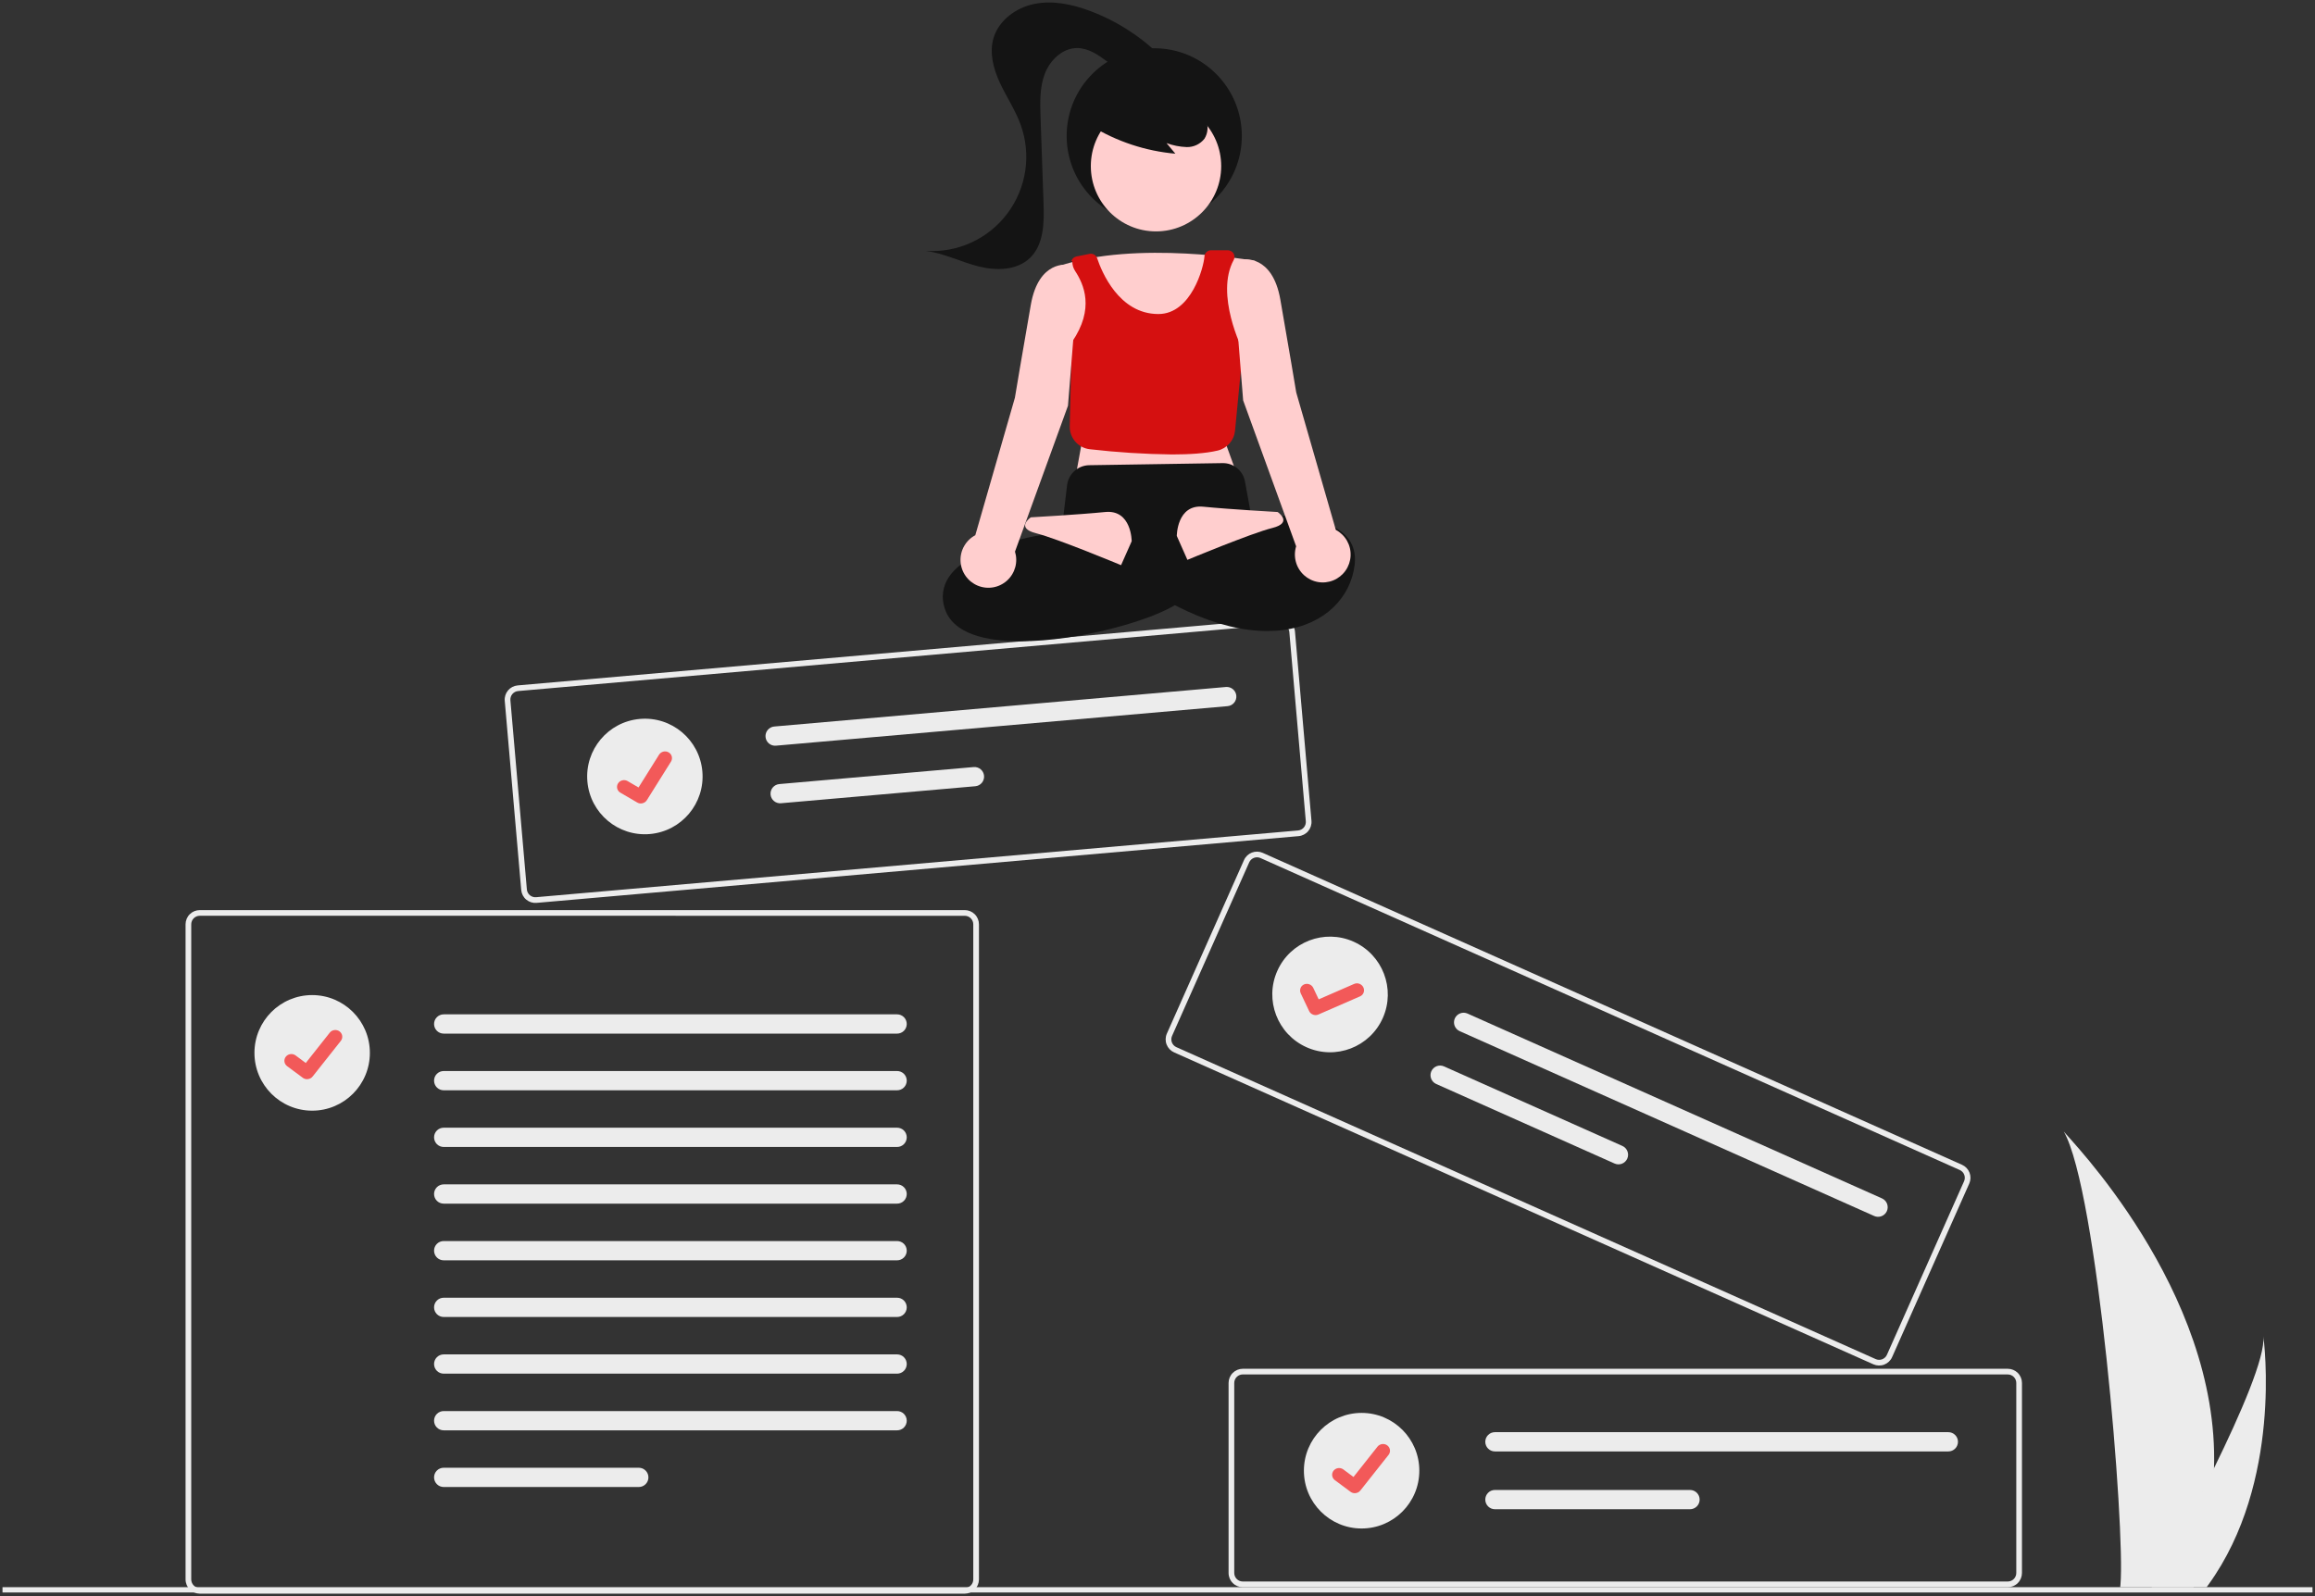 <svg width="464" height="320" viewBox="0 0 464 320" fill="none" xmlns="http://www.w3.org/2000/svg">
<rect x="0" y="0" width="464" height="320" fill="#333333" stroke="none"/>
<g clip-path="url(#clip0_3573_101549)">
<path d="M193.373 319.501H40.033C39.28 319.5 38.558 319.2 38.026 318.667C37.494 318.134 37.194 317.411 37.193 316.657V185.308C37.194 184.554 37.494 183.831 38.026 183.298C38.558 182.765 39.28 182.465 40.033 182.464H193.373C194.126 182.465 194.848 182.765 195.38 183.298C195.912 183.831 196.212 184.554 196.213 185.308V316.656C196.212 317.41 195.913 318.133 195.38 318.667C194.848 319.2 194.126 319.5 193.373 319.501V319.501ZM40.033 183.599C39.582 183.6 39.149 183.78 38.83 184.1C38.511 184.419 38.332 184.853 38.331 185.304V316.656C38.332 317.108 38.511 317.541 38.83 317.861C39.149 318.18 39.582 318.36 40.033 318.361H193.373C193.825 318.36 194.257 318.181 194.576 317.861C194.895 317.541 195.075 317.108 195.076 316.656V185.308C195.075 184.856 194.895 184.423 194.576 184.104C194.257 183.784 193.825 183.604 193.373 183.603L40.033 183.599Z" fill="#ECECEC"/>
<path d="M62.567 222.673C68.955 222.673 74.134 217.486 74.134 211.087C74.134 204.687 68.955 199.5 62.567 199.5C56.179 199.5 51 204.687 51 211.087C51 217.486 56.179 222.673 62.567 222.673Z" fill="#ECECEC"/>
<path d="M61.541 216.361C61.24 216.362 60.947 216.268 60.706 216.093L60.692 216.082L57.547 213.749C57.402 213.641 57.279 213.506 57.188 213.352C57.096 213.198 57.036 213.028 57.012 212.852C56.988 212.675 57 212.496 57.047 212.325C57.095 212.153 57.176 211.992 57.288 211.851C57.4 211.71 57.539 211.591 57.698 211.502C57.856 211.413 58.032 211.355 58.214 211.332C58.395 211.309 58.58 211.32 58.758 211.366C58.935 211.412 59.101 211.491 59.246 211.599L61.283 213.113L66.096 207.03C66.208 206.889 66.347 206.771 66.506 206.682C66.665 206.593 66.84 206.535 67.022 206.512C67.204 206.488 67.388 206.5 67.566 206.546C67.743 206.592 67.909 206.671 68.055 206.779L68.025 206.819L68.055 206.78C68.349 206.999 68.541 207.321 68.59 207.677C68.638 208.033 68.539 208.393 68.314 208.678L62.653 215.833C62.522 215.998 62.353 216.131 62.161 216.223C61.968 216.315 61.756 216.362 61.541 216.361Z" fill="#F25959"/>
<path d="M88.928 203.362C88.416 203.362 87.926 203.566 87.565 203.928C87.203 204.29 87 204.781 87 205.293C87 205.805 87.203 206.297 87.565 206.659C87.926 207.021 88.416 207.224 88.928 207.224H179.813C180.324 207.224 180.814 207.021 181.176 206.659C181.537 206.297 181.741 205.805 181.741 205.293C181.741 204.781 181.537 204.29 181.176 203.928C180.814 203.566 180.324 203.362 179.813 203.362H88.928Z" fill="#ECECEC"/>
<path d="M88.928 214.725C88.416 214.725 87.926 214.928 87.565 215.29C87.203 215.652 87 216.143 87 216.656C87 217.168 87.203 217.659 87.565 218.021C87.926 218.383 88.416 218.587 88.928 218.587H179.813C180.324 218.587 180.814 218.383 181.176 218.021C181.537 217.659 181.741 217.168 181.741 216.656C181.741 216.143 181.537 215.652 181.176 215.29C180.814 214.928 180.324 214.725 179.813 214.725H88.928Z" fill="#ECECEC"/>
<path d="M88.928 226.087C88.416 226.087 87.926 226.29 87.565 226.652C87.203 227.015 87 227.506 87 228.018C87 228.53 87.203 229.021 87.565 229.383C87.926 229.745 88.416 229.949 88.928 229.949H179.813C180.324 229.949 180.814 229.745 181.176 229.383C181.537 229.021 181.741 228.53 181.741 228.018C181.741 227.506 181.537 227.015 181.176 226.652C180.814 226.29 180.324 226.087 179.813 226.087H88.928Z" fill="#ECECEC"/>
<path d="M88.928 237.449C88.416 237.449 87.926 237.653 87.565 238.015C87.203 238.377 87 238.868 87 239.38C87 239.892 87.203 240.384 87.565 240.746C87.926 241.108 88.416 241.311 88.928 241.311H179.813C180.324 241.311 180.814 241.108 181.176 240.746C181.537 240.384 181.741 239.892 181.741 239.38C181.741 238.868 181.537 238.377 181.176 238.015C180.814 237.653 180.324 237.449 179.813 237.449H88.928Z" fill="#ECECEC"/>
<path d="M88.928 248.812C88.416 248.812 87.926 249.015 87.565 249.377C87.203 249.739 87 250.23 87 250.743C87 251.255 87.203 251.746 87.565 252.108C87.926 252.47 88.416 252.674 88.928 252.674H179.813C180.324 252.674 180.814 252.47 181.176 252.108C181.537 251.746 181.741 251.255 181.741 250.743C181.741 250.23 181.537 249.739 181.176 249.377C180.814 249.015 180.324 248.812 179.813 248.812H88.928Z" fill="#ECECEC"/>
<path d="M88.928 260.174C88.416 260.174 87.926 260.377 87.565 260.739C87.203 261.102 87 261.593 87 262.105C87 262.617 87.203 263.108 87.565 263.47C87.926 263.832 88.416 264.036 88.928 264.036H179.813C180.324 264.036 180.814 263.832 181.176 263.47C181.537 263.108 181.741 262.617 181.741 262.105C181.741 261.593 181.537 261.102 181.176 260.739C180.814 260.377 180.324 260.174 179.813 260.174H88.928Z" fill="#ECECEC"/>
<path d="M88.928 271.536C88.416 271.536 87.926 271.74 87.565 272.102C87.203 272.464 87 272.955 87 273.467C87 273.979 87.203 274.47 87.565 274.833C87.926 275.195 88.416 275.398 88.928 275.398H179.813C180.324 275.398 180.814 275.195 181.176 274.833C181.537 274.47 181.741 273.979 181.741 273.467C181.741 272.955 181.537 272.464 181.176 272.102C180.814 271.74 180.324 271.536 179.813 271.536H88.928Z" fill="#ECECEC"/>
<path d="M88.928 282.898C88.416 282.898 87.926 283.102 87.565 283.464C87.203 283.826 87 284.317 87 284.829C87 285.342 87.203 285.833 87.565 286.195C87.926 286.557 88.416 286.76 88.928 286.76H179.813C180.324 286.76 180.814 286.557 181.176 286.195C181.537 285.833 181.741 285.342 181.741 284.829C181.741 284.317 181.537 283.826 181.176 283.464C180.814 283.102 180.324 282.898 179.813 282.898H88.928Z" fill="#ECECEC"/>
<path d="M88.928 294.261C88.416 294.261 87.926 294.464 87.565 294.826C87.203 295.188 87 295.68 87 296.192C87 296.704 87.203 297.195 87.565 297.557C87.926 297.919 88.416 298.123 88.928 298.123H128.036C128.547 298.123 129.038 297.919 129.399 297.557C129.761 297.195 129.964 296.704 129.964 296.192C129.964 295.68 129.761 295.188 129.399 294.826C129.038 294.464 128.547 294.261 128.036 294.261H88.928Z" fill="#ECECEC"/>
<path d="M463.5 318.209H0.5V319.275H463.5V318.209Z" fill="#ECECEC"/>
<path d="M402.426 318.21H249.086C248.333 318.209 247.611 317.909 247.079 317.375C246.547 316.842 246.247 316.119 246.246 315.365V277.263C246.247 276.509 246.547 275.786 247.079 275.253C247.611 274.72 248.333 274.42 249.086 274.419H402.426C403.179 274.42 403.901 274.72 404.433 275.253C404.965 275.786 405.265 276.509 405.266 277.263V315.365C405.265 316.119 404.965 316.842 404.433 317.375C403.901 317.909 403.179 318.209 402.426 318.21ZM249.086 275.554C248.634 275.555 248.202 275.735 247.883 276.055C247.564 276.374 247.384 276.808 247.383 277.259V315.361C247.384 315.813 247.564 316.246 247.883 316.566C248.202 316.885 248.634 317.065 249.086 317.066H402.426C402.877 317.065 403.31 316.885 403.629 316.566C403.948 316.246 404.128 315.813 404.128 315.361V277.263C404.128 276.811 403.948 276.378 403.629 276.058C403.31 275.739 402.877 275.559 402.426 275.558L249.086 275.554Z" fill="#ECECEC"/>
<path d="M272.911 306.439C279.299 306.439 284.478 301.251 284.478 294.852C284.478 288.453 279.299 283.266 272.911 283.266C266.522 283.266 261.344 288.453 261.344 294.852C261.344 301.251 266.522 306.439 272.911 306.439Z" fill="#ECECEC"/>
<path d="M299.627 287.128C299.116 287.128 298.625 287.331 298.264 287.694C297.902 288.056 297.699 288.547 297.699 289.059C297.699 289.571 297.902 290.062 298.264 290.424C298.625 290.787 299.116 290.99 299.627 290.99H390.512C391.023 290.99 391.514 290.787 391.875 290.424C392.237 290.062 392.44 289.571 392.44 289.059C392.44 288.547 392.237 288.056 391.875 287.694C391.514 287.331 391.023 287.128 390.512 287.128H299.627Z" fill="#ECECEC"/>
<path d="M299.627 298.715C299.116 298.715 298.625 298.918 298.264 299.28C297.902 299.643 297.699 300.134 297.699 300.646C297.699 301.158 297.902 301.649 298.264 302.011C298.625 302.373 299.116 302.577 299.627 302.577H338.735C339.246 302.577 339.737 302.373 340.098 302.011C340.46 301.649 340.663 301.158 340.663 300.646C340.663 300.134 340.46 299.643 340.098 299.28C339.737 298.918 339.246 298.715 338.735 298.715H299.627Z" fill="#ECECEC"/>
<path d="M375.487 273.524L235.317 210.982C234.629 210.674 234.091 210.106 233.821 209.402C233.551 208.698 233.571 207.915 233.876 207.226L249.342 172.425C249.648 171.737 250.216 171.198 250.919 170.928C251.622 170.659 252.403 170.679 253.092 170.985L393.262 233.527C393.95 233.835 394.488 234.403 394.758 235.107C395.028 235.812 395.009 236.594 394.703 237.283L379.238 272.084C378.931 272.772 378.364 273.31 377.661 273.58C376.958 273.85 376.176 273.83 375.487 273.524ZM252.631 172.022C252.218 171.839 251.75 171.827 251.328 171.989C250.907 172.151 250.567 172.473 250.383 172.885L234.917 207.686C234.735 208.099 234.723 208.568 234.885 208.99C235.047 209.412 235.369 209.753 235.781 209.938L375.951 272.479C376.364 272.663 376.833 272.675 377.254 272.513C377.675 272.351 378.015 272.029 378.2 271.616L393.664 236.819C393.846 236.406 393.858 235.937 393.696 235.515C393.534 235.093 393.212 234.753 392.8 234.568L252.631 172.022Z" fill="#ECECEC"/>
<path d="M261.881 209.961C267.722 212.567 274.563 209.94 277.161 204.094C279.759 198.247 277.13 191.394 271.289 188.788C265.448 186.181 258.607 188.808 256.009 194.655C253.411 200.501 256.04 207.354 261.881 209.961Z" fill="#ECECEC"/>
<path d="M294.139 203.205C293.672 202.996 293.141 202.982 292.663 203.166C292.186 203.349 291.801 203.714 291.593 204.182C291.385 204.65 291.372 205.181 291.555 205.659C291.739 206.137 292.104 206.523 292.571 206.731L375.642 243.787C376.109 243.996 376.64 244.01 377.118 243.827C377.595 243.643 377.98 243.278 378.188 242.81C378.396 242.343 378.409 241.811 378.226 241.333C378.042 240.855 377.677 240.47 377.21 240.261L294.139 203.205Z" fill="#ECECEC"/>
<path d="M289.43 213.796C288.963 213.587 288.432 213.573 287.954 213.756C287.477 213.94 287.092 214.305 286.884 214.773C286.676 215.241 286.663 215.772 286.846 216.25C287.03 216.728 287.395 217.114 287.863 217.322L323.609 233.269C324.076 233.478 324.607 233.492 325.084 233.309C325.562 233.125 325.947 232.76 326.155 232.292C326.363 231.824 326.376 231.293 326.193 230.815C326.009 230.337 325.644 229.951 325.176 229.743L289.43 213.796Z" fill="#ECECEC"/>
<path d="M260.279 167.633L107.545 181.013C106.795 181.078 106.051 180.842 105.474 180.358C104.898 179.874 104.537 179.18 104.47 178.429L101.167 140.495C101.102 139.744 101.338 138.998 101.822 138.421C102.306 137.844 102.998 137.482 103.748 137.415L256.481 124.035C257.231 123.971 257.976 124.206 258.552 124.691C259.129 125.175 259.49 125.869 259.556 126.619L262.86 164.553C262.925 165.304 262.689 166.05 262.205 166.628C261.721 167.205 261.028 167.567 260.279 167.633ZM103.847 138.546C103.397 138.586 102.982 138.803 102.692 139.149C102.402 139.495 102.261 139.942 102.299 140.392L105.603 178.326C105.643 178.776 105.86 179.191 106.205 179.482C106.55 179.772 106.997 179.913 107.446 179.875L260.179 166.495C260.629 166.455 261.044 166.238 261.334 165.892C261.624 165.546 261.765 165.099 261.727 164.649L258.423 126.719C258.383 126.269 258.167 125.853 257.821 125.563C257.476 125.272 257.03 125.131 256.58 125.17L103.847 138.546Z" fill="#ECECEC"/>
<path d="M130.258 167.211C136.622 166.654 141.331 161.036 140.776 154.663C140.221 148.29 134.612 143.576 128.249 144.134C121.885 144.692 117.176 150.31 117.731 156.682C118.286 163.055 123.895 167.769 130.258 167.211Z" fill="#ECECEC"/>
<path d="M155.19 145.655C154.68 145.7 154.21 145.945 153.881 146.337C153.552 146.728 153.393 147.235 153.437 147.744C153.481 148.254 153.726 148.725 154.118 149.054C154.509 149.382 155.015 149.542 155.524 149.497L246.046 141.573C246.556 141.528 247.026 141.283 247.355 140.891C247.684 140.5 247.843 139.993 247.799 139.484C247.755 138.974 247.51 138.503 247.118 138.174C246.727 137.846 246.221 137.686 245.712 137.731L155.19 145.655Z" fill="#ECECEC"/>
<path d="M156.197 157.195C155.688 157.24 155.217 157.485 154.889 157.877C154.56 158.269 154.4 158.775 154.445 159.285C154.489 159.795 154.734 160.266 155.126 160.595C155.517 160.923 156.023 161.083 156.532 161.039L195.485 157.628C195.994 157.583 196.464 157.338 196.793 156.946C197.122 156.554 197.282 156.047 197.237 155.538C197.193 155.028 196.948 154.557 196.556 154.228C196.165 153.899 195.659 153.74 195.15 153.784L156.197 157.195Z" fill="#ECECEC"/>
<path d="M231.347 44.839C241.042 44.839 248.901 36.967 248.901 27.256C248.901 17.544 241.042 9.672 231.347 9.672C221.652 9.672 213.793 17.544 213.793 27.256C213.793 36.967 221.652 44.839 231.347 44.839Z" fill="#141414"/>
<path d="M231.702 46.392C238.917 46.392 244.767 40.532 244.767 33.305C244.767 26.077 238.917 20.218 231.702 20.218C224.486 20.218 218.637 26.077 218.637 33.305C218.637 40.532 224.486 46.392 231.702 46.392Z" fill="#FFCECE"/>
<path d="M251.559 52.299C251.559 52.299 227.622 48.036 212.195 53.364L216.717 89.331L215.653 95.192L247.569 94.127L245.442 88.265L251.559 52.299Z" fill="#FFCECE"/>
<path d="M234.926 91.111C229.415 91.046 223.911 90.696 218.435 90.065C217.311 89.941 216.274 89.399 215.529 88.546C214.784 87.693 214.386 86.591 214.413 85.459L214.802 68.638L214.847 68.573C219.472 61.863 217.219 56.962 215.485 54.323C215.12 53.766 214.925 53.114 214.926 52.447C214.66 52.074 214.6 52.663 214.766 52.245C214.848 52.037 214.98 51.854 215.151 51.711C215.321 51.568 215.525 51.469 215.743 51.425L218.383 50.897C218.7 50.833 219.029 50.888 219.309 51.05C219.589 51.211 219.8 51.47 219.904 51.776C220.791 54.428 224.249 62.961 232.173 62.959C238.793 62.959 241.264 53.575 241.411 51.407C241.435 51.071 241.586 50.756 241.832 50.527C242.078 50.297 242.401 50.169 242.738 50.169H246.036C246.244 50.164 246.451 50.207 246.642 50.293C246.832 50.379 247 50.507 247.135 50.667C247.299 50.871 247.399 51.119 247.422 51.38C247.445 51.641 247.39 51.903 247.264 52.133C243.5 59.065 249.001 70.036 249.057 70.143L249.092 70.212L247.54 86.353C247.446 87.3 247.058 88.194 246.431 88.908C245.804 89.623 244.968 90.123 244.043 90.337C241.643 90.901 238.4 91.111 234.926 91.111Z" fill="#D51010"/>
<path d="M204.548 128.564C200.974 128.564 197.701 128.17 195.101 127.238C192.01 126.13 190.07 124.339 189.333 121.909C188.984 120.877 188.88 119.778 189.028 118.699C189.177 117.619 189.573 116.589 190.187 115.69C194.759 108.832 210.625 106.898 212.753 106.669L213.881 97.255C214.015 96.169 214.535 95.168 215.347 94.435C216.159 93.702 217.207 93.287 218.3 93.267L245.02 92.849C246.094 92.823 247.141 93.184 247.97 93.866C248.8 94.549 249.358 95.507 249.542 96.567L251.06 104.932L233.539 113.444L236.188 120.875L236.015 120.99C230.887 124.414 216.14 128.563 204.548 128.564Z" fill="#141414"/>
<path d="M248.635 103.718C248.635 103.718 273.104 100.521 271.508 113.309C269.912 126.097 251.294 135.155 223.102 113.309L226.293 106.915C226.293 106.915 242.251 111.177 248.635 107.98V103.718Z" fill="#141414"/>
<path d="M226.826 108.513C226.826 108.513 226.826 102.119 221.506 102.652C216.187 103.184 206.612 103.717 206.612 103.717C206.612 103.717 203.42 105.849 207.676 106.914C211.931 107.98 224.698 113.308 224.698 113.308L226.826 108.513Z" fill="#FFCECE"/>
<path d="M235.867 107.447C235.867 107.447 235.867 101.053 241.187 101.586C246.506 102.119 256.081 102.652 256.081 102.652C256.081 102.652 259.273 104.783 255.017 105.849C250.761 106.915 237.995 112.243 237.995 112.243L235.867 107.447Z" fill="#FFCECE"/>
<path d="M267.743 106.236L259.806 78.674C259.806 78.674 258.21 69.083 256.615 60.024C255.019 50.966 249.167 52.032 249.167 52.032L248.104 52.565V66.951L249.167 80.272L259.788 109.525C259.475 110.539 259.457 111.622 259.736 112.646C260.014 113.671 260.578 114.594 261.361 115.31C262.144 116.025 263.115 116.502 264.159 116.686C265.202 116.869 266.277 116.752 267.257 116.346C268.236 115.941 269.08 115.265 269.691 114.397C270.301 113.529 270.652 112.505 270.703 111.445C270.754 110.384 270.503 109.331 269.979 108.408C269.455 107.486 268.679 106.731 267.743 106.234V106.236Z" fill="#FFCECE"/>
<path d="M214.058 53.098C214.058 53.098 208.207 52.033 206.611 61.091C205.015 70.149 203.419 79.74 203.419 79.74L195.482 107.302C194.546 107.8 193.771 108.554 193.246 109.477C192.722 110.4 192.471 111.453 192.522 112.513C192.573 113.574 192.924 114.598 193.535 115.466C194.145 116.334 194.989 117.01 195.969 117.415C196.948 117.82 198.023 117.938 199.067 117.754C200.111 117.571 201.081 117.093 201.864 116.378C202.647 115.663 203.211 114.739 203.49 113.715C203.769 112.69 203.75 111.608 203.438 110.593L214.058 81.341L215.122 68.02V54.822C215.122 54.465 215.022 54.114 214.834 53.809C214.647 53.505 214.378 53.258 214.058 53.098Z" fill="#FFCECE"/>
<path d="M218.77 25.266C223.872 28.386 229.624 30.284 235.579 30.814L233.807 28.687C235.097 29.165 236.455 29.434 237.829 29.486C238.517 29.506 239.2 29.365 239.824 29.072C240.447 28.78 240.994 28.345 241.419 27.803C241.767 27.24 241.974 26.602 242.021 25.941C242.069 25.281 241.957 24.619 241.694 24.012C241.154 22.801 240.314 21.748 239.253 20.954C237.372 19.464 235.153 18.463 232.793 18.041C230.432 17.618 228.004 17.787 225.725 18.532C224.161 19 222.76 19.9 221.682 21.128C221.153 21.747 220.786 22.488 220.613 23.284C220.44 24.08 220.467 24.907 220.691 25.69" fill="#141414"/>
<path d="M232.998 11.623C228.878 7.438 223.891 4.208 218.39 2.161C214.858 0.85 211.014 0.041 207.323 0.785C203.631 1.529 200.141 4.089 199.109 7.716C198.267 10.683 199.137 13.878 200.444 16.671C201.751 19.464 203.496 22.053 204.553 24.951C205.632 27.908 205.957 31.087 205.498 34.201C205.039 37.315 203.81 40.265 201.924 42.782C200.039 45.3 197.555 47.306 194.698 48.618C191.842 49.931 188.704 50.507 185.568 50.296C189.196 50.783 192.539 52.491 196.085 53.4C199.631 54.309 203.816 54.247 206.451 51.703C209.239 49.011 209.294 44.634 209.159 40.757L208.558 23.469C208.456 20.531 208.369 17.497 209.427 14.754C210.485 12.011 212.999 9.609 215.935 9.634C218.16 9.653 220.129 11.003 221.914 12.335C223.698 13.666 225.584 15.087 227.803 15.284C230.021 15.482 232.549 13.84 232.383 11.617" fill="#141414"/>
<path d="M443.757 294.356C443.545 302.279 442.22 310.133 439.821 317.686C439.768 317.862 439.709 318.034 439.651 318.21H424.963C424.978 318.052 424.994 317.877 425.01 317.686C425.989 306.408 420.394 238.585 413.643 226.847C414.234 227.799 444.896 258.521 443.757 294.356Z" fill="#ECECEC"/>
<path d="M442.655 317.686C442.532 317.861 442.404 318.037 442.274 318.209H431.254C431.337 318.06 431.434 317.885 431.546 317.686C433.367 314.395 438.755 304.556 443.756 294.356C449.129 283.394 454.062 272.017 453.646 267.899C453.775 268.828 457.494 297.139 442.655 317.686Z" fill="#ECECEC"/>
<path d="M128.596 161.077C128.297 161.11 127.996 161.049 127.737 160.901L127.721 160.892L124.34 158.918C124.183 158.827 124.047 158.706 123.938 158.563C123.83 158.42 123.752 158.258 123.709 158.085C123.666 157.913 123.658 157.734 123.686 157.558C123.715 157.382 123.778 157.213 123.874 157.06C123.969 156.908 124.094 156.775 124.242 156.669C124.39 156.563 124.558 156.486 124.737 156.443C124.915 156.4 125.1 156.391 125.281 156.417C125.462 156.443 125.636 156.504 125.793 156.596L127.983 157.876L132.099 151.302C132.195 151.15 132.32 151.017 132.468 150.911C132.616 150.805 132.784 150.728 132.962 150.685C133.141 150.642 133.326 150.633 133.507 150.66C133.688 150.686 133.862 150.746 134.018 150.838L133.993 150.88L134.019 150.838C134.335 151.024 134.562 151.323 134.649 151.672C134.736 152.02 134.677 152.389 134.485 152.697L129.643 160.43C129.531 160.608 129.378 160.759 129.197 160.871C129.015 160.983 128.81 161.054 128.596 161.077Z" fill="#F25959"/>
<path d="M271.541 299.361C271.24 299.362 270.947 299.268 270.707 299.093L270.692 299.082L267.547 296.749C267.402 296.641 267.279 296.506 267.188 296.352C267.096 296.198 267.036 296.028 267.012 295.852C266.988 295.675 267 295.496 267.047 295.325C267.095 295.153 267.176 294.992 267.288 294.851C267.4 294.71 267.539 294.591 267.698 294.502C267.856 294.413 268.032 294.355 268.214 294.332C268.395 294.309 268.58 294.32 268.758 294.366C268.935 294.412 269.101 294.491 269.247 294.599L271.283 296.113L276.096 290.03C276.208 289.889 276.347 289.771 276.506 289.682C276.664 289.593 276.84 289.535 277.022 289.512C277.204 289.488 277.388 289.5 277.566 289.546C277.743 289.592 277.909 289.671 278.055 289.779L278.025 289.819L278.055 289.78C278.349 289.999 278.541 290.321 278.59 290.677C278.638 291.033 278.539 291.393 278.314 291.678L272.653 298.833C272.522 298.998 272.353 299.131 272.161 299.223C271.968 299.315 271.756 299.362 271.541 299.361Z" fill="#F25959"/>
<path d="M263.006 203.343C262.74 203.202 262.526 202.98 262.396 202.713L262.388 202.696L260.713 199.157C260.636 198.993 260.591 198.816 260.583 198.637C260.574 198.458 260.602 198.28 260.664 198.114C260.725 197.947 260.82 197.794 260.943 197.665C261.066 197.536 261.214 197.433 261.379 197.361C261.543 197.289 261.722 197.25 261.904 197.246C262.086 197.242 262.268 197.274 262.439 197.339C262.611 197.404 262.768 197.501 262.903 197.625C263.038 197.749 263.147 197.897 263.224 198.061L264.308 200.356L271.419 197.257C271.584 197.185 271.762 197.146 271.944 197.142C272.126 197.139 272.308 197.17 272.48 197.235C272.651 197.3 272.808 197.398 272.943 197.522C273.078 197.646 273.187 197.794 273.264 197.958L273.22 197.979L273.265 197.959C273.421 198.29 273.438 198.665 273.314 199.002C273.189 199.339 272.932 199.61 272.599 199.755L264.235 203.4C264.042 203.484 263.831 203.522 263.618 203.513C263.404 203.503 263.195 203.445 263.006 203.343Z" fill="#F25959"/>
</g>
<defs>
<clipPath id="clip0_3573_101549">
<rect width="463" height="319" fill="white" transform="translate(0.5 0.5)"/>
</clipPath>
</defs>
</svg>
